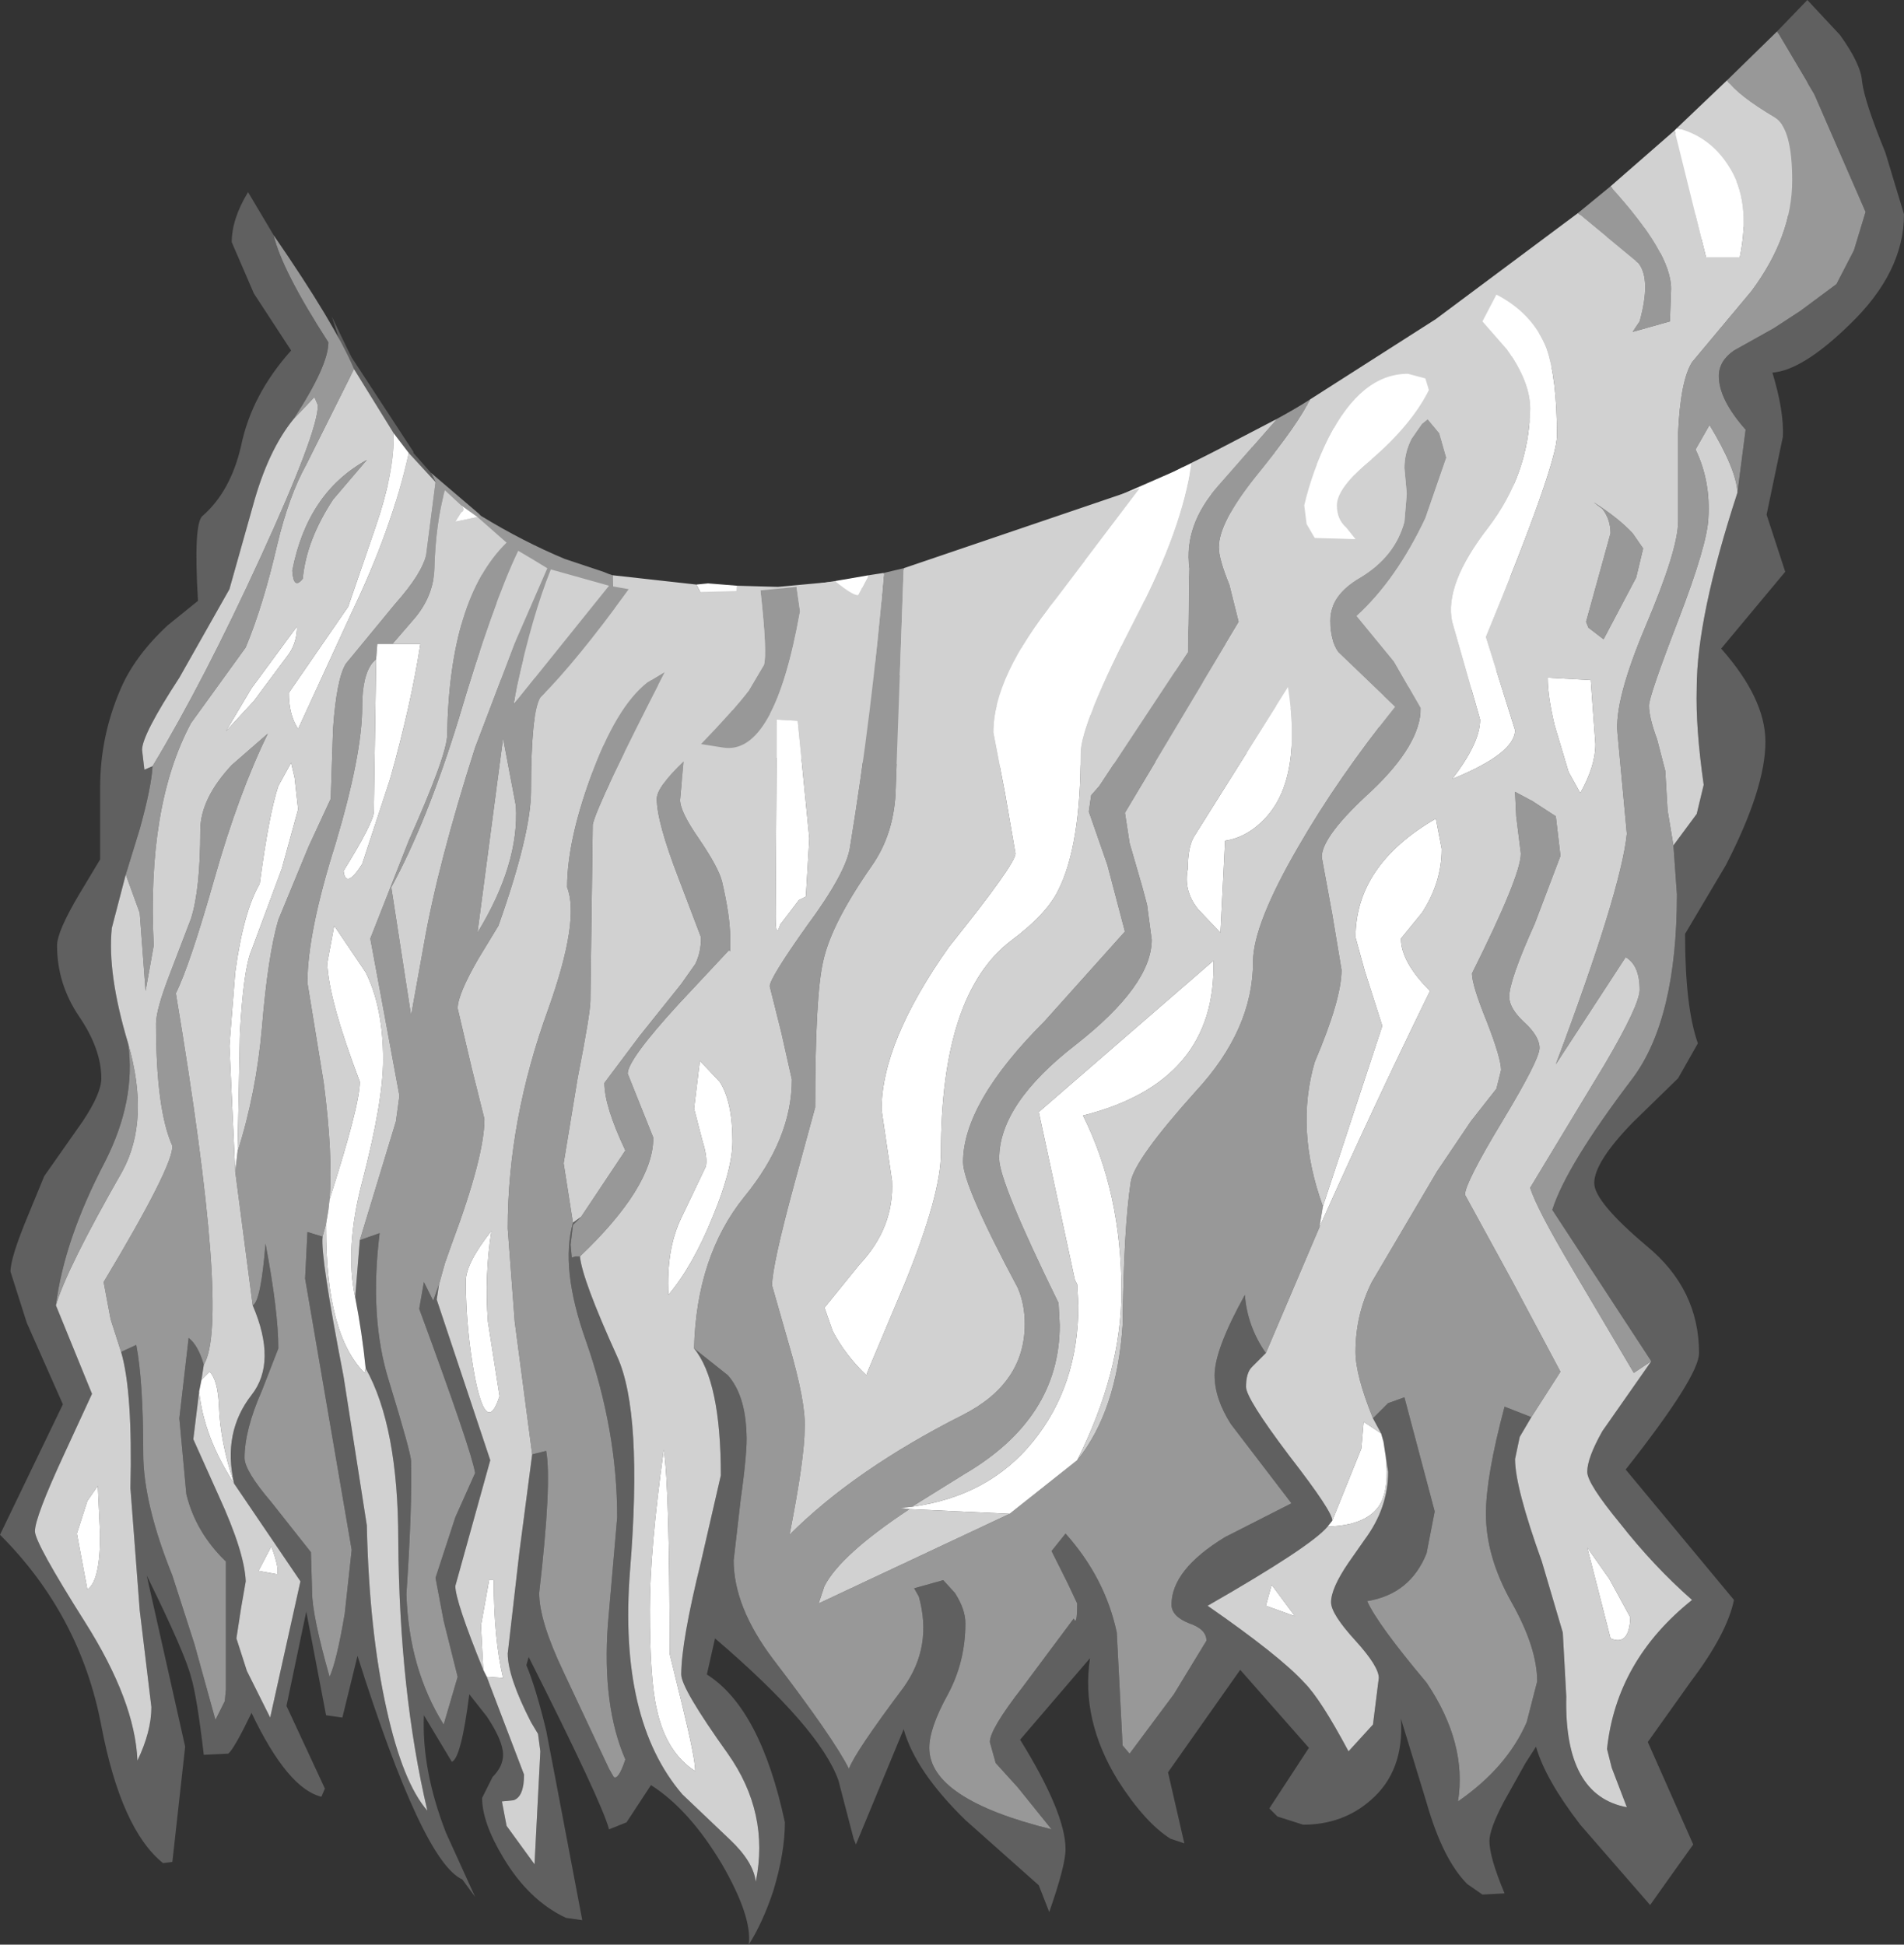 <?xml version="1.0" encoding="UTF-8" standalone="no"?>
<svg xmlns:ffdec="https://www.free-decompiler.com/flash" xmlns:xlink="http://www.w3.org/1999/xlink" ffdec:objectType="shape" height="83.5px" width="81.75px" xmlns="http://www.w3.org/2000/svg">
  <rect width="100%" height="100%" fill="#333333" stroke="none"/>
  <g transform="matrix(1.0, 0.0, 0.0, 1.0, 46.3, 4.5)">
    <path d="M-16.4 20.6 L-15.9 20.55 -14.65 20.65 -14.7 23.25 -14.7 23.9 -16.4 20.6 M-9.75 20.4 L-9.0 20.25 -8.1 20.1 -8.0 21.5 -8.15 21.65 -9.75 20.4 M-1.8 18.2 L-0.25 17.55 0.9 17.15 4.1 15.75 4.4 15.6 4.5 15.55 9.25 20.15 12.6 22.9 7.2 23.4 Q5.85 23.4 0.3 19.65 L-1.8 18.2 M6.65 14.5 L7.3 14.2 9.6 12.9 9.75 12.85 13.85 16.25 Q13.1 16.25 8.7 15.05 L6.65 14.5 M15.05 9.55 L15.2 9.45 15.65 9.15 15.9 9.25 16.0 9.35 15.05 9.55" fill="#ffffff" fill-rule="evenodd" stroke="none"/>
    <path d="M-20.0 20.2 L-16.4 20.6 -14.7 23.9 -14.7 23.25 -14.65 20.65 -12.9 20.7 -10.2 20.45 -9.75 20.4 -8.15 21.65 -8.0 21.5 -8.1 20.1 -6.6 19.75 -5.05 19.3 -4.5 19.15 -1.8 18.2 0.3 19.65 Q5.85 23.4 7.2 23.4 L12.6 22.9 9.25 20.15 4.5 15.55 6.65 14.5 8.7 15.05 Q13.1 16.25 13.85 16.25 L9.75 12.85 12.4 11.3 12.6 11.2 13.95 10.3 14.8 9.75 15.05 9.55 16.0 9.35 15.9 9.25 15.65 9.15 19.2 6.5 19.85 6.0 21.65 4.65 22.45 4.0 23.4 3.2 25.2 1.65 26.7 0.25 27.5 -0.5 28.35 -1.3 30.25 0.85 Q28.5 3.5 26.5 4.75 L22.85 5.65 Q19.85 6.3 18.75 7.55 19.55 8.2 21.0 8.75 L15.5 13.55 16.35 15.0 Q17.15 16.4 17.15 17.0 L16.3 18.05 13.65 20.15 15.6 23.25 Q15.6 24.65 13.1 25.4 L9.55 25.95 Q7.75 25.95 3.8 24.15 0.3 22.6 -3.5 20.35 -4.25 20.5 -4.3 21.35 L-2.65 23.15 -0.1 25.35 1.15 26.25 Q-4.1 26.0 -6.5 25.1 -8.85 23.85 -11.35 23.1 -12.25 23.2 -12.3 24.15 -12.1 25.0 -11.1 25.9 L-10.25 26.5 -15.95 25.9 Q-20.0 24.85 -20.0 20.35 L-20.0 20.2" fill="#d1d1d1" fill-rule="evenodd" stroke="none"/>
    <path d="M28.35 -1.3 L29.75 -2.75 30.35 -3.4 30.8 -3.9 31.95 2.8 31.0 4.6 29.95 4.85 Q22.65 6.9 21.75 7.75 L20.3 11.35 Q18.8 14.55 18.65 16.75 L18.45 23.35 Q18.35 24.0 17.55 24.65 15.25 26.45 9.45 27.5 0.7 29.0 -13.5 28.0 L-17.0 28.05 Q-19.95 28.15 -21.4 26.9 -22.85 25.6 -23.95 23.6 L-25.25 20.85 -27.8 15.8 -25.75 17.55 -25.65 17.65 Q-23.85 18.75 -22.05 19.5 L-20.4 20.05 -20.15 20.15 -20.0 20.2 -20.0 20.35 Q-20.0 24.85 -15.95 25.9 L-10.25 26.5 -11.1 25.9 Q-12.1 25.0 -12.3 24.15 -12.25 23.2 -11.35 23.1 -8.85 23.85 -6.5 25.1 -4.1 26.0 1.15 26.25 L-0.1 25.35 -2.65 23.15 -4.3 21.35 Q-4.25 20.5 -3.5 20.35 0.3 22.6 3.8 24.15 7.75 25.95 9.55 25.95 L13.1 25.4 Q15.6 24.65 15.6 23.25 L13.65 20.15 16.3 18.05 17.15 17.0 Q17.15 16.4 16.35 15.0 L15.5 13.55 21.0 8.75 Q19.55 8.2 18.75 7.55 19.85 6.3 22.85 5.65 L26.5 4.75 Q28.5 3.5 30.25 0.85 L28.35 -1.3" fill="#989898" fill-rule="evenodd" stroke="none"/>
    <path d="M-13.5 28.0 L-13.0 28.5 -13.75 29.15 -20.25 29.15 Q-26.5 24.5 -30.2 14.9 L-32.05 9.1 -31.4 10.45 -31.2 10.85 -28.55 14.9 -28.55 14.95 -27.8 15.8 -25.25 20.85 -23.95 23.6 Q-22.85 25.6 -21.4 26.9 -19.95 28.15 -17.0 28.05 L-13.5 28.0" fill="#606060" fill-rule="evenodd" stroke="none"/>
    <path d="M24.6 53.95 L20.35 47.45 Q20.95 45.55 23.8 41.8 25.7 39.25 25.7 33.9 L25.55 31.8 26.55 30.45 26.85 29.2 Q26.5 26.75 26.55 25.05 26.55 22.0 28.3 16.65 L28.65 13.95 Q27.5 12.65 27.5 11.65 27.5 11.0 28.15 10.55 28.6 10.3 29.85 9.6 L31.0 8.85 32.55 7.7 33.3 6.25 33.8 4.6 31.6 -0.45 30.0 -3.15 31.3 -4.5 32.7 -3.0 Q33.6 -1.75 33.65 -1.0 33.75 -0.15 34.65 2.05 L35.45 4.7 Q35.45 7.2 33.1 9.45 31.1 11.4 29.8 11.5 30.3 13.15 30.25 14.25 L29.55 17.6 30.35 20.05 27.6 23.35 Q29.5 25.5 29.5 27.35 29.5 29.35 27.8 32.65 L26.05 35.6 Q26.05 38.75 26.6 40.3 L25.75 41.8 23.8 43.7 Q22.15 45.4 22.15 46.3 22.15 47.1 24.4 49.0 26.65 50.85 26.65 53.6 26.65 54.6 23.5 58.6 L28.15 64.2 Q27.85 65.65 26.3 67.7 L24.45 70.3 26.4 74.7 25.4 76.1 24.55 77.3 21.55 73.85 Q20.05 71.9 19.65 70.5 L19.2 71.2 18.25 72.9 Q17.65 74.05 17.65 74.55 17.65 75.25 18.3 76.8 L17.35 76.85 16.7 76.4 Q15.65 75.35 14.95 72.9 L13.85 69.3 Q14.0 71.55 12.55 72.8 11.35 73.85 9.65 73.85 L8.55 73.5 8.2 73.15 9.9 70.55 6.95 67.2 3.85 71.6 4.55 74.65 3.95 74.45 Q2.85 73.75 1.7 71.95 0.1 69.35 0.5 66.7 L-2.5 70.2 Q-0.55 73.35 -0.55 74.9 -0.55 75.6 -1.25 77.6 L-1.7 76.45 -4.85 73.65 Q-7.0 71.55 -7.5 69.75 L-9.55 74.7 -9.65 74.45 -10.3 71.95 Q-11.1 69.7 -15.6 65.85 L-15.95 67.4 Q-13.65 68.85 -12.6 73.75 -12.6 75.05 -13.1 76.7 -13.55 78.05 -14.15 79.0 -14.0 77.8 -15.3 75.55 -16.7 73.2 -18.35 72.15 L-19.4 73.75 -20.15 74.05 Q-20.45 72.9 -23.6 66.65 L-23.7 67.0 Q-23.3 67.95 -22.85 69.8 L-22.4 72.15 -21.3 77.95 -22.0 77.85 Q-23.6 77.1 -24.7 75.25 -25.6 73.75 -25.6 72.7 L-25.15 71.8 Q-24.7 71.35 -24.7 70.85 -24.7 70.25 -25.4 69.2 L-26.15 68.25 Q-26.5 71.0 -26.9 71.15 L-28.1 69.15 Q-28.2 71.5 -27.15 74.2 L-25.9 76.95 -26.45 76.2 Q-28.15 75.45 -30.95 66.6 L-31.6 69.25 -32.3 69.15 -33.15 64.7 -34.0 68.75 -32.35 72.3 -32.5 72.65 Q-33.95 72.3 -35.5 69.05 -36.25 70.6 -36.5 70.8 L-37.55 70.85 Q-37.85 68.3 -38.1 67.5 -38.35 66.5 -40.0 63.15 L-38.35 70.5 -38.9 75.45 -39.3 75.5 Q-41.1 74.05 -41.95 69.6 -42.85 64.85 -46.3 61.4 L-43.6 55.8 -45.15 52.3 -45.85 50.1 Q-45.85 49.5 -45.1 47.7 L-44.4 46.0 -42.75 43.65 Q-41.95 42.45 -41.95 41.8 -41.95 40.55 -42.9 39.15 -43.85 37.75 -43.85 36.1 -43.85 35.5 -42.9 33.9 L-42.0 32.4 -42.0 29.3 Q-42.0 27.15 -41.15 25.15 -40.55 23.7 -39.1 22.35 L-37.8 21.3 Q-38.0 17.95 -37.6 17.65 -36.4 16.6 -35.95 14.65 -35.5 12.45 -33.8 10.55 L-35.4 8.1 -36.35 5.9 Q-36.35 4.9 -35.65 3.75 L-34.55 5.6 Q-34.2 7.1 -32.2 10.2 -32.2 11.2 -33.7 13.5 -34.8 14.85 -35.45 17.25 L-36.45 20.8 -38.6 24.6 Q-40.2 27.05 -40.2 27.7 L-40.1 28.55 -39.75 28.4 Q-39.8 29.3 -40.3 31.1 L-40.9 33.05 -41.5 35.35 Q-41.7 37.3 -40.8 40.3 -40.45 42.75 -41.8 45.4 -43.55 48.75 -43.9 51.55 L-42.35 55.35 -43.55 57.95 Q-44.8 60.65 -44.8 61.25 -44.8 61.75 -42.65 65.15 -40.5 68.55 -40.4 71.1 -39.8 69.85 -39.8 68.8 L-40.3 64.65 -40.7 59.4 Q-40.6 55.25 -41.1 53.55 L-40.45 53.25 Q-40.15 54.8 -40.15 57.9 -40.15 60.05 -38.9 63.15 L-37.95 66.1 -37.05 69.35 -36.65 68.55 -36.6 68.05 -36.6 62.55 Q-37.9 61.3 -38.3 59.65 L-38.6 56.4 -38.2 52.95 Q-37.8 53.25 -37.55 54.1 L-37.65 54.75 -37.75 55.25 -38.0 57.3 -36.9 59.75 Q-35.8 62.15 -35.75 63.4 L-35.95 64.55 -36.15 65.85 -35.7 67.25 -34.7 69.25 -33.4 63.4 -36.25 59.2 Q-36.75 57.0 -35.5 55.4 -34.4 54.0 -35.45 51.55 -35.1 51.4 -34.9 48.9 -34.35 51.8 -34.35 53.4 L-35.05 55.2 Q-35.8 56.9 -35.8 58.1 -35.8 58.65 -34.65 60.0 L-32.95 62.15 -32.9 63.85 Q-32.9 64.85 -32.15 67.5 -31.85 66.85 -31.5 64.8 L-31.2 62.05 -33.2 50.4 -33.1 48.4 -32.45 48.6 Q-32.55 49.45 -31.55 54.6 L-30.55 61.0 Q-30.45 65.55 -29.7 68.9 -29.0 72.05 -27.95 73.25 -29.15 68.15 -29.2 61.65 -29.2 56.75 -30.6 54.25 -30.75 52.75 -31.05 51.2 L-30.85 48.75 -30.0 48.45 Q-30.45 52.1 -29.6 54.8 -28.65 57.9 -28.65 58.25 -28.6 60.2 -28.85 63.95 -28.75 67.15 -27.25 69.55 L-26.65 67.5 -27.25 65.1 -27.6 63.25 -26.75 60.65 -25.9 58.75 Q-26.05 57.8 -28.3 51.7 L-28.1 50.55 -27.7 51.35 -27.45 50.65 -27.55 51.3 -25.25 58.2 -26.75 63.6 Q-26.75 64.25 -25.55 67.2 L-25.4 67.5 -25.25 67.9 -23.8 71.7 Q-23.8 72.65 -24.25 72.8 L-24.75 72.85 -24.55 73.9 -23.35 75.55 -23.1 70.7 -23.2 69.95 -23.5 69.45 Q-24.5 67.5 -24.5 66.5 L-24.0 62.15 -23.45 57.95 -22.85 57.8 Q-22.6 59.15 -23.15 63.9 -23.15 65.1 -22.1 67.3 L-20.15 71.45 -19.95 71.8 Q-19.75 71.95 -19.45 71.05 -20.45 68.75 -20.2 65.25 L-19.8 60.65 Q-19.8 56.9 -21.15 53.05 -22.25 49.95 -21.7 48.0 L-21.35 47.75 -21.7 48.1 -21.8 48.95 -21.75 49.5 -21.6 49.45 -21.4 49.45 Q-21.3 50.45 -19.8 53.75 -18.7 56.15 -19.25 62.95 -19.75 69.35 -17.0 72.55 L-14.95 74.5 Q-13.95 75.45 -13.85 76.3 -13.25 73.35 -15.05 70.8 -17.05 68.0 -17.05 67.4 -17.05 66.0 -16.2 62.55 L-15.35 58.85 Q-15.35 54.8 -16.5 53.4 L-15.05 54.55 Q-14.3 55.4 -14.25 57.05 -14.2 57.75 -14.5 59.9 L-14.8 62.5 Q-14.8 64.5 -13.1 66.75 -10.5 70.15 -9.85 71.45 -9.6 70.75 -7.5 67.95 -6.25 66.2 -6.85 64.05 L-7.05 63.7 -5.8 63.35 -5.3 63.9 Q-4.85 64.6 -4.85 65.2 -4.85 66.85 -5.6 68.25 -6.4 69.7 -6.4 70.55 -6.4 72.75 -1.15 74.05 L-2.6 72.25 -3.55 71.2 -3.8 70.3 Q-3.8 69.75 -2.4 67.95 L-0.2 65.0 Q-0.05 65.35 -0.05 64.35 L-0.45 63.5 -1.15 62.1 -0.55 61.35 Q1.15 63.25 1.65 65.6 L1.9 70.45 2.2 70.8 4.1 68.25 5.5 65.95 Q5.5 65.45 4.75 65.2 4.0 64.9 4.0 64.4 4.0 62.9 6.3 61.5 L9.15 60.05 6.55 56.65 Q5.85 55.55 5.85 54.55 5.85 53.45 7.15 51.1 7.25 52.45 8.05 53.6 L7.45 54.2 Q7.2 54.45 7.2 55.05 7.2 55.55 9.05 58.0 10.95 60.45 10.9 60.8 L10.7 61.05 Q10.0 61.9 5.55 64.45 8.65 66.6 9.7 67.75 10.4 68.45 11.6 70.7 L12.65 69.55 12.9 67.55 Q12.9 67.05 11.9 65.95 10.85 64.8 10.85 64.3 10.85 63.7 11.6 62.6 L12.3 61.6 Q13.3 60.25 13.3 58.7 L13.2 58.05 13.1 57.4 13.0 57.05 12.65 56.4 13.3 55.75 14.0 55.5 15.3 60.4 14.95 62.2 Q14.25 63.95 12.4 64.25 12.85 65.25 14.95 67.75 16.7 70.35 16.3 72.85 18.4 71.4 19.25 69.45 L19.7 67.7 Q19.7 66.25 18.6 64.3 17.5 62.35 17.5 60.5 17.5 58.9 18.3 55.9 L19.45 56.35 18.95 57.2 18.75 58.15 Q18.75 59.35 19.9 62.55 L20.8 65.6 20.95 68.35 Q20.85 72.6 23.55 73.1 L22.9 71.4 22.7 70.6 Q23.1 66.8 26.35 64.2 24.7 62.75 23.25 60.9 21.85 59.2 21.85 58.7 21.85 58.1 22.5 56.95 L24.6 53.95" fill="#606060" fill-rule="evenodd" stroke="none"/>
    <path d="M27.85 -1.05 L30.0 -3.15 31.6 -0.45 33.8 4.6 33.3 6.25 32.55 7.7 31.0 8.85 29.85 9.6 Q28.6 10.3 28.15 10.55 27.5 11.0 27.5 11.65 27.5 12.65 28.65 13.95 L28.3 16.65 Q28.25 15.65 27.1 13.75 L26.5 14.8 Q27.15 16.15 27.05 17.75 27.0 18.9 25.75 22.15 24.5 25.4 24.5 25.8 24.5 26.3 24.85 27.25 L25.2 28.6 25.3 30.3 25.55 31.8 25.7 33.9 Q25.7 39.25 23.8 41.8 20.95 45.55 20.35 47.45 L24.6 53.95 23.85 54.45 21.25 50.05 Q19.65 47.35 19.4 46.5 L22.6 41.2 Q24.1 38.65 24.1 38.0 24.1 36.95 23.5 36.6 L20.5 41.2 Q23.3 33.75 23.55 31.3 L23.15 27.0 Q23.0 25.6 24.35 22.4 25.75 19.1 25.75 17.9 L25.75 14.1 Q25.85 11.85 26.35 11.05 L28.9 8.0 Q30.65 5.65 30.65 3.25 30.65 1.0 29.9 0.55 28.3 -0.4 27.85 -1.05 M-34.55 5.6 Q-31.9 9.45 -31.1 11.35 L-33.15 15.45 Q-33.9 16.8 -34.4 18.9 -35.0 21.5 -35.75 23.3 L-38.1 26.55 Q-40.0 30.1 -39.7 36.1 L-40.05 38.05 -40.3 34.7 -40.9 33.05 -40.3 31.1 Q-39.8 29.3 -39.75 28.4 -37.55 24.75 -35.1 19.4 -32.65 14.05 -32.65 12.9 L-32.8 12.55 -33.7 13.5 Q-32.2 11.2 -32.2 10.2 -34.2 7.1 -34.55 5.6 M-27.6 16.2 L-27.2 16.55 Q-27.6 18.0 -27.65 19.95 -27.7 21.1 -28.5 22.05 L-29.45 23.15 -30.1 23.15 -30.15 23.8 -30.3 23.95 Q-30.75 24.5 -30.75 25.85 -30.75 27.9 -31.9 31.75 -33.1 35.55 -33.1 37.7 L-32.4 42.0 Q-32.0 45.1 -32.15 47.0 L-32.2 47.45 -32.3 48.05 -32.45 48.6 -33.1 48.4 -33.2 50.4 -31.2 62.05 -31.5 64.8 Q-31.85 66.85 -32.15 67.5 -32.9 64.85 -32.9 63.85 L-32.95 62.15 -34.65 60.0 Q-35.8 58.65 -35.8 58.1 -35.8 56.9 -35.05 55.2 L-34.35 53.4 Q-34.35 51.8 -34.9 48.9 -35.1 51.4 -35.45 51.55 L-36.2 45.8 -36.1 44.95 Q-35.3 42.45 -35.05 39.6 -34.8 36.55 -34.35 35.0 L-33.05 31.85 -32.1 29.8 -32.0 26.8 Q-31.85 24.65 -31.45 24.0 L-29.35 21.45 Q-28.15 20.1 -28.0 19.3 L-27.6 16.2 M-24.55 18.8 L-24.05 19.15 Q-25.15 21.45 -26.6 26.35 -27.95 30.75 -29.5 33.6 L-28.65 39.1 -28.1 36.05 Q-27.5 32.6 -25.9 27.6 L-24.15 23.0 -22.8 19.9 -22.65 19.95 Q-23.45 21.95 -24.1 24.95 L-24.25 25.75 -20.15 20.65 -19.3 20.8 Q-21.55 23.9 -23.1 25.45 -23.5 26.1 -23.5 29.45 -23.5 31.3 -24.9 35.25 L-25.75 36.65 Q-26.65 38.2 -26.65 38.8 L-26.05 41.35 -25.5 43.55 Q-25.5 45.15 -26.9 48.9 L-27.2 49.75 -27.45 50.65 -27.7 51.35 -28.1 50.55 -28.3 51.7 Q-26.05 57.8 -25.9 58.75 L-26.75 60.65 -27.6 63.25 -27.25 65.1 -26.65 67.5 -27.25 69.55 Q-28.75 67.15 -28.85 63.95 -28.6 60.2 -28.65 58.25 -28.65 57.9 -29.6 54.8 -30.45 52.1 -30.0 48.45 L-30.85 48.75 -29.3 43.65 -29.15 42.55 -30.4 35.8 -28.75 31.6 Q-27.1 27.9 -27.1 27.05 -27.0 21.2 -24.55 18.8 M-13.65 20.85 L-12.1 20.7 -11.95 21.75 Q-13.05 27.95 -15.25 27.6 L-16.2 27.45 Q-14.8 26.0 -14.15 25.15 L-13.5 24.05 Q-13.35 23.55 -13.65 20.85 M-8.35 20.1 L-7.5 19.9 -7.85 29.6 Q-7.95 31.35 -8.85 32.65 -10.6 35.15 -10.95 36.75 -11.3 38.2 -11.3 43.05 L-12.2 46.35 Q-13.15 49.85 -13.15 50.7 L-12.45 53.15 Q-11.7 55.7 -11.75 56.8 -11.75 58.1 -12.4 61.4 -9.6 58.6 -4.95 56.25 -2.3 54.9 -2.3 52.35 -2.3 51.5 -2.6 50.8 -4.95 46.4 -4.95 45.4 -4.95 42.85 -1.45 39.35 L2.0 35.5 1.25 32.65 0.45 30.35 0.55 29.65 0.9 29.25 4.7 23.5 4.75 19.9 Q4.5 18.05 6.0 16.35 L8.5 13.5 Q9.25 13.1 9.95 12.65 9.55 13.6 7.6 16.0 6.05 17.95 6.05 19.0 6.05 19.5 6.5 20.6 L6.9 22.2 2.0 30.4 2.2 31.7 2.75 33.6 2.95 34.35 3.15 35.85 Q3.15 37.8 -0.1 40.35 -3.4 42.9 -3.4 45.25 -3.4 46.25 -0.85 51.45 L-0.8 52.4 Q-0.8 56.4 -4.9 58.8 L-7.15 60.2 -7.65 60.25 -7.25 60.3 Q-10.2 62.25 -10.9 63.6 L-11.15 64.35 -2.95 60.5 -0.05 58.2 Q1.65 56.1 1.9 52.4 1.95 48.2 2.25 46.25 2.4 45.3 5.05 42.35 7.5 39.7 7.5 36.8 7.5 35.2 9.45 31.85 11.15 28.9 13.6 25.85 L11.15 23.5 Q10.8 23.0 10.8 22.15 10.8 21.05 12.1 20.3 13.6 19.4 14.0 17.9 L14.1 16.7 14.0 15.6 Q14.0 14.95 14.3 14.35 L14.75 13.7 15.0 13.5 15.5 14.1 15.8 15.15 14.9 17.75 Q13.65 20.4 11.95 21.95 L13.55 23.9 14.7 25.9 Q14.7 27.45 12.6 29.45 10.45 31.4 10.45 32.3 L10.9 34.75 11.3 37.15 Q11.3 38.4 10.15 41.1 9.3 44.0 10.5 47.3 L10.35 48.2 8.05 53.6 Q7.25 52.45 7.15 51.1 5.85 53.45 5.85 54.55 5.85 55.55 6.55 56.65 L9.15 60.05 6.3 61.5 Q4.0 62.9 4.0 64.4 4.0 64.9 4.75 65.2 5.5 65.45 5.5 65.95 L4.1 68.25 2.2 70.8 1.9 70.45 1.65 65.6 Q1.15 63.25 -0.55 61.35 L-1.15 62.1 -0.45 63.5 -0.05 64.35 Q-0.05 65.35 -0.2 65.0 L-2.4 67.95 Q-3.8 69.75 -3.8 70.3 L-3.55 71.2 -2.6 72.25 -1.15 74.05 Q-6.4 72.75 -6.4 70.55 -6.4 69.7 -5.6 68.25 -4.85 66.85 -4.85 65.2 -4.85 64.6 -5.3 63.9 L-5.8 63.35 -7.05 63.7 -6.85 64.05 Q-6.25 66.2 -7.5 67.95 -9.6 70.75 -9.85 71.45 -10.5 70.15 -13.1 66.75 -14.8 64.5 -14.8 62.5 L-14.5 59.9 Q-14.2 57.75 -14.25 57.05 -14.3 55.4 -15.05 54.55 L-16.5 53.4 Q-16.4 49.45 -14.35 46.9 -12.3 44.4 -12.3 41.85 L-12.75 39.85 -13.25 37.85 Q-13.25 37.5 -11.65 35.25 -9.95 32.95 -9.8 31.85 -8.85 26.05 -8.35 20.1 M21.45 4.65 L22.85 3.5 Q25.45 6.35 25.45 7.9 L25.4 9.3 23.8 9.75 24.1 9.3 Q24.6 7.5 24.05 6.8 L21.45 4.65 M22.1 17.05 Q23.2 17.75 23.8 18.4 L24.25 19.05 23.95 20.3 22.55 22.95 21.9 22.45 21.8 22.2 22.85 18.4 Q22.85 17.8 22.5 17.35 L22.1 17.05 M12.65 56.4 Q11.9 54.55 11.9 53.55 11.9 51.95 12.6 50.55 L15.4 45.8 16.85 43.65 17.95 42.25 18.15 41.45 Q18.15 40.95 17.55 39.4 16.9 37.8 16.9 37.3 19.0 33.1 19.0 32.15 L18.8 30.55 18.75 29.5 19.5 29.9 20.5 30.55 20.7 32.25 19.6 35.15 Q18.5 37.6 18.5 38.3 18.5 38.8 19.15 39.4 19.8 40.0 19.8 40.5 19.8 41.0 18.2 43.65 16.6 46.3 16.6 46.8 L18.65 50.55 20.7 54.4 19.45 56.35 18.3 55.9 Q17.5 58.9 17.5 60.5 17.5 62.35 18.6 64.3 19.7 66.25 19.7 67.7 L19.25 69.45 Q18.4 71.4 16.3 72.85 16.7 70.35 14.95 67.75 12.85 65.25 12.4 64.25 14.25 63.95 14.95 62.2 L15.3 60.4 14.0 55.5 13.3 55.75 12.65 56.4 M-33.3 20.35 Q-33.7 20.85 -33.75 20.0 -33.1 16.65 -30.55 15.25 L-32.0 16.95 Q-33.15 18.7 -33.3 20.35 M-23.45 57.95 L-24.2 52.25 -24.5 48.25 Q-24.5 43.6 -22.75 38.8 -21.4 35.0 -21.95 33.6 -21.95 31.65 -20.95 28.9 -19.85 25.85 -18.5 24.8 L-17.75 24.35 Q-20.65 30.0 -20.85 30.9 L-20.95 38.45 Q-20.95 39.0 -21.5 41.8 L-22.1 45.45 -21.7 48.0 Q-22.25 49.95 -21.15 53.05 -19.8 56.9 -19.8 60.65 L-20.2 65.25 Q-20.45 68.75 -19.45 71.05 -19.75 71.95 -19.95 71.8 L-20.15 71.45 -22.1 67.3 Q-23.15 65.1 -23.15 63.9 -22.6 59.15 -22.85 57.8 L-23.45 57.95 M-21.35 47.75 L-19.45 44.9 Q-20.35 43.0 -20.35 42.0 L-18.85 40.0 -17.05 37.75 -16.45 36.9 Q-16.2 36.4 -16.2 35.75 L-17.15 33.25 Q-18.1 30.8 -18.1 29.8 -18.1 29.3 -16.95 28.2 L-17.1 29.85 Q-17.1 30.35 -16.3 31.5 -15.45 32.75 -15.3 33.35 -14.95 34.85 -14.95 35.75 L-14.95 36.35 -15.0 36.3 -17.15 38.6 Q-19.35 41.0 -19.35 41.6 L-18.25 44.35 Q-18.25 46.45 -21.4 49.45 L-21.6 49.45 -21.75 49.5 -21.8 48.95 -21.7 48.1 -21.35 47.75 M-24.7 27.2 L-25.8 35.55 Q-24.0 32.6 -24.15 30.1 L-24.7 27.2 M-41.1 53.55 L-41.55 52.15 -41.85 50.55 Q-38.85 45.55 -38.9 44.7 -39.6 43.15 -39.6 39.45 -39.6 38.85 -39.0 37.3 L-38.1 34.95 Q-37.7 33.7 -37.7 31.15 -37.7 29.8 -36.35 28.35 L-34.8 27.0 Q-36.05 29.55 -37.1 33.25 -38.15 36.95 -38.75 38.15 -36.4 52.2 -37.55 54.1 -37.8 53.25 -38.2 52.95 L-38.6 56.4 -38.3 59.65 Q-37.9 61.3 -36.6 62.55 L-36.6 68.05 -36.65 68.55 -37.05 69.35 -37.95 66.1 -38.9 63.15 Q-40.15 60.05 -40.15 57.9 -40.15 54.8 -40.45 53.25 L-41.1 53.55 M-40.8 40.3 Q-39.85 43.6 -41.05 45.8 -43.45 50.0 -43.9 51.55 -43.55 48.75 -41.8 45.4 -40.45 42.75 -40.8 40.3" fill="#989898" fill-rule="evenodd" stroke="none"/>
    <path d="M27.85 -1.05 Q28.3 -0.4 29.9 0.55 30.65 1.0 30.65 3.25 30.65 5.65 28.9 8.0 L26.35 11.05 Q25.85 11.85 25.75 14.1 L25.75 17.9 Q25.75 19.1 24.35 22.4 23.0 25.6 23.15 27.0 L23.55 31.3 Q23.3 33.75 20.5 41.2 L23.5 36.6 Q24.1 36.95 24.1 38.0 24.1 38.65 22.6 41.2 L19.4 46.5 Q19.65 47.35 21.25 50.05 L23.85 54.45 24.6 53.95 22.5 56.95 Q21.85 58.1 21.85 58.7 21.85 59.2 23.25 60.9 24.7 62.75 26.35 64.2 23.1 66.8 22.7 70.6 L22.9 71.4 23.55 73.1 Q20.85 72.6 20.95 68.35 L20.8 65.6 19.9 62.55 Q18.75 59.35 18.75 58.15 L18.95 57.2 19.45 56.35 20.7 54.4 18.65 50.55 16.6 46.8 Q16.6 46.3 18.2 43.65 19.8 41.0 19.8 40.5 19.8 40.0 19.15 39.4 18.5 38.8 18.5 38.3 18.5 37.6 19.6 35.15 L20.7 32.25 20.5 30.55 19.5 29.9 18.75 29.5 18.8 30.55 19.0 32.15 Q19.0 33.1 16.9 37.3 16.9 37.8 17.55 39.4 18.15 40.95 18.15 41.45 L17.95 42.25 16.85 43.65 15.4 45.8 12.6 50.55 Q11.9 51.95 11.9 53.55 11.9 54.55 12.65 56.4 L13.0 57.05 12.25 56.55 12.15 57.7 10.9 60.8 Q10.95 60.45 9.05 58.0 7.2 55.55 7.2 55.05 7.2 54.45 7.45 54.2 L8.05 53.6 10.35 48.2 Q12.65 43.05 15.1 38.05 13.85 36.8 13.85 35.8 L14.75 34.7 Q15.6 33.4 15.6 31.95 L15.35 30.65 Q11.9 32.65 11.9 35.75 L12.3 37.2 13.05 39.55 10.5 47.3 Q9.3 44.0 10.15 41.1 11.3 38.4 11.3 37.15 L10.9 34.75 10.45 32.3 Q10.45 31.4 12.6 29.45 14.7 27.45 14.7 25.9 L13.55 23.9 11.95 21.95 Q13.65 20.4 14.9 17.75 L15.8 15.15 15.5 14.1 15.0 13.5 14.75 13.7 14.3 14.35 Q14.0 14.95 14.0 15.6 L14.1 16.7 14.0 17.9 Q13.6 19.4 12.1 20.3 10.8 21.05 10.8 22.15 10.8 23.0 11.15 23.5 L13.6 25.85 Q11.15 28.9 9.45 31.85 7.5 35.2 7.5 36.8 7.5 39.7 5.05 42.35 2.4 45.3 2.25 46.25 1.95 48.2 1.9 52.4 1.65 56.1 -0.05 58.2 1.85 54.4 1.85 50.95 1.85 46.7 0.2 43.4 5.95 41.95 5.8 36.75 L-1.7 43.25 -0.15 50.45 -0.05 50.65 0.0 51.55 Q0.0 55.0 -1.95 57.4 -3.85 59.75 -7.15 60.2 L-4.9 58.8 Q-0.8 56.4 -0.8 52.4 L-0.85 51.45 Q-3.4 46.25 -3.4 45.25 -3.4 42.9 -0.1 40.35 3.15 37.8 3.15 35.85 L2.95 34.35 2.75 33.6 2.2 31.7 2.0 30.4 6.9 22.2 6.5 20.6 Q6.05 19.5 6.05 19.0 6.05 17.95 7.6 16.0 9.55 13.6 9.95 12.65 L15.35 9.2 21.45 4.65 24.05 6.8 Q24.6 7.5 24.1 9.3 L23.8 9.75 25.4 9.3 25.45 7.9 Q25.45 6.35 22.85 3.5 L25.6 1.1 26.95 6.55 28.4 6.55 Q28.9 4.1 27.9 2.6 27.1 1.35 25.7 1.0 L27.85 -1.05 M25.55 31.8 L25.3 30.3 25.2 28.6 24.85 27.25 Q24.5 26.3 24.5 25.8 24.5 25.4 25.75 22.15 27.0 18.9 27.05 17.75 27.15 16.15 26.5 14.8 L27.1 13.75 Q28.25 15.65 28.3 16.65 26.55 22.0 26.55 25.05 26.5 26.75 26.85 29.2 L26.55 30.45 25.55 31.8 M-31.1 11.35 L-29.4 14.1 Q-29.35 15.75 -30.2 18.2 L-31.35 21.55 -33.9 25.25 Q-33.9 26.2 -33.5 26.8 L-31.2 21.8 Q-29.45 18.15 -28.75 14.95 L-27.6 16.2 -28.0 19.3 Q-28.15 20.1 -29.35 21.45 L-31.45 24.0 Q-31.85 24.65 -32.0 26.8 L-32.1 29.8 -33.05 31.85 -34.35 35.0 Q-34.8 36.55 -35.05 39.6 -35.3 42.45 -36.1 44.95 L-36.0 39.9 Q-35.85 37.1 -35.5 36.3 L-34.2 32.8 -33.5 30.25 -33.65 28.9 -33.8 28.25 -34.35 29.25 Q-34.75 30.45 -35.15 33.45 -35.85 34.65 -36.2 37.25 L-36.45 40.4 -36.2 45.8 -35.45 51.55 Q-34.4 54.0 -35.5 55.4 -36.75 57.0 -36.25 59.2 -36.85 57.4 -36.9 55.85 -36.95 54.75 -37.3 54.4 L-37.65 54.75 -37.55 54.1 Q-36.4 52.2 -38.75 38.15 -38.15 36.95 -37.1 33.25 -36.05 29.55 -34.8 27.0 L-36.35 28.35 Q-37.7 29.8 -37.7 31.15 -37.7 33.7 -38.1 34.95 L-39.0 37.3 Q-39.6 38.85 -39.6 39.45 -39.6 43.15 -38.9 44.7 -38.85 45.55 -41.85 50.55 L-41.55 52.15 -41.1 53.55 Q-40.6 55.25 -40.7 59.4 L-40.3 64.65 -39.8 68.8 Q-39.8 69.85 -40.4 71.1 -40.5 68.55 -42.65 65.15 -44.8 61.75 -44.8 61.25 -44.8 60.65 -43.55 57.95 L-42.35 55.35 -43.9 51.55 Q-43.45 50.0 -41.05 45.8 -39.85 43.6 -40.8 40.3 -41.7 37.3 -41.5 35.35 L-40.9 33.05 -40.3 34.7 -40.05 38.05 -39.7 36.1 Q-40.0 30.1 -38.1 26.55 L-35.75 23.3 Q-35.0 21.5 -34.4 18.9 -33.9 16.8 -33.15 15.45 L-31.1 11.35 M-27.2 16.55 L-26.5 17.2 Q-26.3 17.4 -26.5 17.5 L-26.75 17.9 -25.8 17.7 -24.55 18.8 Q-27.0 21.2 -27.1 27.05 -27.1 27.9 -28.75 31.6 L-30.4 35.8 -29.15 42.55 -29.3 43.65 -30.85 48.75 -31.05 51.2 Q-31.5 49.1 -30.75 46.25 -29.85 42.8 -29.85 41.0 -29.85 38.75 -30.6 37.25 L-31.95 35.25 -32.25 36.85 Q-32.2 38.4 -30.85 41.95 -30.85 42.95 -32.15 47.0 -32.0 45.1 -32.4 42.0 L-33.1 37.7 Q-33.1 35.55 -31.9 31.75 -30.75 27.9 -30.75 25.85 -30.75 24.5 -30.3 23.95 L-30.15 23.8 -30.25 30.35 Q-30.25 30.8 -31.55 32.9 -31.45 33.7 -30.75 32.6 L-29.55 28.95 Q-28.65 25.75 -28.25 23.15 L-29.45 23.15 -28.5 22.05 Q-27.7 21.1 -27.65 19.95 -27.6 18.0 -27.2 16.55 M-24.05 19.15 Q-23.45 19.5 -22.8 19.9 L-24.15 23.0 -25.9 27.6 Q-27.5 32.6 -28.1 36.05 L-28.65 39.1 -29.5 33.6 Q-27.95 30.75 -26.6 26.35 -25.15 21.45 -24.05 19.15 M-22.65 19.95 L-20.15 20.65 -24.25 25.75 -24.1 24.95 Q-23.45 21.95 -22.65 19.95 M-19.3 20.8 L-17.45 20.95 -13.65 20.85 Q-13.35 23.55 -13.5 24.05 L-14.15 25.15 Q-14.8 26.0 -16.2 27.45 L-15.25 27.6 Q-13.05 27.95 -11.95 21.75 L-12.1 20.7 -10.45 20.45 Q-9.65 21.1 -9.45 21.05 L-9.0 20.2 -8.35 20.1 Q-8.85 26.05 -9.8 31.85 -9.95 32.95 -11.65 35.25 -13.25 37.5 -13.25 37.85 L-12.75 39.85 -12.3 41.85 Q-12.3 44.4 -14.35 46.9 -16.4 49.45 -16.5 53.4 -15.35 54.8 -15.35 58.85 L-16.2 62.55 Q-17.05 66.0 -17.05 67.4 -17.05 68.0 -15.05 70.8 -13.25 73.35 -13.85 76.3 -13.95 75.45 -14.95 74.5 L-17.0 72.55 Q-19.75 69.35 -19.25 62.95 -18.7 56.15 -19.8 53.75 -21.3 50.45 -21.4 49.45 -18.25 46.45 -18.25 44.35 L-19.35 41.6 Q-19.35 41.0 -17.15 38.6 L-15.0 36.3 -14.95 36.35 -14.95 35.75 Q-14.95 34.85 -15.3 33.35 -15.45 32.75 -16.3 31.5 -17.1 30.35 -17.1 29.85 L-16.95 28.2 Q-18.1 29.3 -18.1 29.8 -18.1 30.8 -17.15 33.25 L-16.2 35.75 Q-16.2 36.4 -16.45 36.9 L-17.05 37.75 -18.85 40.0 -20.35 42.0 Q-20.35 43.0 -19.45 44.9 L-21.35 47.75 -21.7 48.0 -22.1 45.45 -21.5 41.8 Q-20.95 39.0 -20.95 38.45 L-20.85 30.9 Q-20.65 30.0 -17.75 24.35 L-18.5 24.8 Q-19.85 25.85 -20.95 28.9 -21.95 31.65 -21.95 33.6 -21.4 35.0 -22.75 38.8 -24.5 43.6 -24.5 48.25 L-24.2 52.25 -23.45 57.95 -24.0 62.15 -24.5 66.5 Q-24.5 67.5 -23.5 69.45 L-23.2 69.95 -23.1 70.7 -23.35 75.55 -24.55 73.9 -24.75 72.85 -24.25 72.8 Q-23.8 72.65 -23.8 71.7 L-25.25 67.9 -25.4 67.5 -24.7 67.55 Q-25.1 65.85 -25.1 63.35 L-25.3 63.35 -25.65 65.3 -25.55 67.2 Q-26.75 64.25 -26.75 63.6 L-25.25 58.2 -27.55 51.3 -27.45 50.65 -27.2 49.75 -26.9 48.9 Q-25.5 45.15 -25.5 43.55 L-26.05 41.35 -26.65 38.8 Q-26.65 38.2 -25.75 36.65 L-24.9 35.25 Q-23.5 31.3 -23.5 29.45 -23.5 26.1 -23.1 25.45 -21.55 23.9 -19.3 20.8 M-7.5 19.9 L2.65 16.45 -0.95 21.2 Q-3.65 24.55 -3.65 26.95 L-3.15 29.55 -2.7 32.15 Q-2.7 32.6 -5.55 36.15 -8.45 40.25 -8.45 43.15 L-8.0 46.2 Q-7.9 48.2 -9.4 49.8 L-10.9 51.65 -10.55 52.65 Q-10.0 53.7 -9.1 54.55 L-9.05 54.4 -7.45 50.6 Q-5.9 46.8 -5.9 45.0 -5.9 38.2 -2.9 35.9 -1.35 34.75 -0.85 33.7 0.1 31.8 0.1 27.85 0.1 26.6 2.5 21.95 4.45 18.2 4.85 15.4 L8.5 13.5 6.0 16.35 Q4.5 18.05 4.75 19.9 L4.7 23.5 0.9 29.25 0.55 29.65 0.45 30.35 1.25 32.65 2.0 35.5 -1.45 39.35 Q-4.95 42.85 -4.95 45.4 -4.95 46.4 -2.6 50.8 -2.3 51.5 -2.3 52.35 -2.3 54.9 -4.95 56.25 -9.6 58.6 -12.4 61.4 -11.75 58.1 -11.75 56.8 -11.7 55.7 -12.45 53.15 L-13.15 50.7 Q-13.15 49.85 -12.2 46.35 L-11.3 43.05 Q-11.3 38.2 -10.95 36.75 -10.6 35.15 -8.85 32.65 -7.95 31.35 -7.85 29.6 L-7.5 19.9 M22.1 17.05 L22.5 17.35 Q22.85 17.8 22.85 18.4 L21.8 22.2 21.9 22.45 22.55 22.95 23.95 20.3 24.25 19.05 23.8 18.4 Q23.2 17.75 22.1 17.05 M17.35 9.3 L18.4 10.5 Q19.4 11.9 19.4 13.05 19.35 15.85 17.6 18.15 15.7 20.6 16.05 22.2 L16.65 24.3 17.25 26.4 Q17.25 27.4 16.05 28.95 18.75 27.85 18.75 26.85 L17.5 22.85 Q20.55 15.45 20.55 14.2 20.55 11.75 20.1 10.45 19.5 8.95 17.95 8.15 L17.35 9.3 M15.05 12.25 L14.9 11.75 14.15 11.55 Q12.15 11.55 10.75 14.3 10.05 15.7 9.7 17.2 L9.8 18.0 10.15 18.6 11.9 18.65 11.5 18.15 Q11.1 17.8 11.1 17.2 11.1 16.45 12.55 15.25 14.3 13.75 15.05 12.25 M4.95 31.45 Q4.7 31.9 4.7 32.8 4.5 33.75 5.15 34.55 L6.1 35.55 6.3 31.6 Q7.3 31.45 8.1 30.55 9.6 28.85 9.0 25.0 L4.95 31.45 M20.15 24.6 Q20.15 25.4 20.45 26.65 L21.05 28.65 21.55 29.55 Q22.2 28.4 22.2 27.45 L22.0 24.7 20.15 24.6 M21.85 61.95 L22.85 65.85 Q23.65 66.2 23.7 64.95 L22.8 63.3 21.85 61.95 M13.2 58.05 L13.3 58.7 Q13.3 60.25 12.3 61.6 L11.6 62.6 Q10.85 63.7 10.85 64.3 10.85 64.8 11.9 65.95 12.9 67.05 12.9 67.55 L12.65 69.55 11.6 70.7 Q10.4 68.45 9.7 67.75 8.65 66.6 5.55 64.45 10.0 61.9 10.7 61.05 12.4 61.0 12.95 60.1 13.35 59.4 13.2 58.05 M8.05 64.45 L9.3 64.9 8.3 63.55 8.05 64.45 M-33.7 13.5 L-32.8 12.55 -32.65 12.9 Q-32.65 14.05 -35.1 19.4 -37.55 24.75 -39.75 28.4 L-40.1 28.55 -40.2 27.7 Q-40.2 27.05 -38.6 24.6 L-36.45 20.8 -35.45 17.25 Q-34.8 14.85 -33.7 13.5 M-33.3 20.35 Q-33.15 18.7 -32.0 16.95 L-30.55 15.25 Q-33.1 16.65 -33.75 20.0 -33.7 20.85 -33.3 20.35 M-33.55 22.55 L-33.55 22.4 -35.5 25.05 -36.6 26.9 -35.4 25.6 -33.95 23.65 Q-33.6 23.2 -33.55 22.55 M-24.7 27.2 L-24.15 30.1 Q-24.0 32.6 -25.8 35.55 L-24.7 27.2 M-32.45 48.6 L-32.3 48.05 -32.3 48.25 Q-32.3 52.8 -30.65 54.45 L-30.6 54.25 Q-29.2 56.75 -29.2 61.65 -29.15 68.15 -27.95 73.25 -29.0 72.05 -29.7 68.9 -30.45 65.55 -30.55 61.0 L-31.55 54.6 Q-32.55 49.45 -32.45 48.6 M-17.6 51.1 Q-16.55 49.85 -15.7 47.75 -14.85 45.7 -14.85 44.5 -14.85 42.8 -15.4 41.95 L-16.25 41.05 -16.5 43.1 -16.15 44.45 Q-15.9 45.25 -16.0 45.6 L-17.05 47.8 Q-17.7 49.15 -17.6 51.1 M-12.05 26.45 L-12.95 26.4 -13.0 34.85 Q-13.0 35.85 -12.8 35.2 L-12.0 34.15 -11.7 34.0 -11.55 31.5 -12.05 26.45 M-42.1 59.3 L-42.55 59.95 -43.0 61.35 -42.55 63.75 Q-42.0 63.4 -42.0 61.4 L-42.1 59.3 M-7.25 60.3 L-2.95 60.5 -11.15 64.35 -10.9 63.6 Q-10.2 62.25 -7.25 60.3 M-25.2 48.35 Q-26.3 49.75 -26.3 50.5 -26.3 52.6 -25.9 54.7 -25.4 57.15 -24.85 55.45 L-25.35 52.25 Q-25.5 50.25 -25.2 48.35 M-16.45 71.55 Q-16.45 71.0 -17.0 68.75 L-17.55 66.5 Q-17.55 59.4 -17.8 57.75 -18.4 62.05 -18.4 64.6 -18.4 67.65 -18.1 68.9 -17.7 70.75 -16.45 71.55 M-36.25 59.2 L-33.4 63.4 -34.7 69.25 -35.7 67.25 -36.15 65.85 -35.95 64.55 -35.75 63.4 Q-35.8 62.15 -36.9 59.75 L-38.0 57.3 -37.75 55.25 Q-37.55 57.2 -36.25 59.2 M-35.2 62.95 L-34.4 63.1 Q-34.3 62.85 -34.65 61.9 L-35.2 62.95" fill="#d1d1d1" fill-rule="evenodd" stroke="none"/>
    <path d="M-29.4 14.1 L-28.75 14.95 Q-29.45 18.15 -31.2 21.8 L-33.5 26.8 Q-33.9 26.2 -33.9 25.25 L-31.35 21.55 -30.2 18.2 Q-29.35 15.75 -29.4 14.1 M-26.5 17.2 L-25.8 17.7 -26.75 17.9 -26.5 17.5 Q-26.3 17.4 -26.5 17.2 M-10.45 20.45 L-9.0 20.2 -9.45 21.05 Q-9.65 21.1 -10.45 20.45 M2.65 16.45 L4.85 15.4 Q4.45 18.2 2.5 21.95 0.1 26.6 0.1 27.85 0.1 31.8 -0.85 33.7 -1.35 34.75 -2.9 35.9 -5.9 38.2 -5.9 45.0 -5.9 46.8 -7.45 50.6 L-9.05 54.4 -9.1 54.55 Q-10.0 53.7 -10.55 52.65 L-10.9 51.65 -9.4 49.8 Q-7.9 48.2 -8.0 46.2 L-8.45 43.15 Q-8.45 40.25 -5.55 36.15 -2.7 32.6 -2.7 32.15 L-3.15 29.55 -3.65 26.95 Q-3.65 24.55 -0.95 21.2 L2.65 16.45 M25.6 1.1 L25.7 1.0 Q27.1 1.35 27.9 2.6 28.9 4.1 28.4 6.55 L26.95 6.55 25.6 1.1 M15.05 12.25 Q14.3 13.75 12.55 15.25 11.1 16.45 11.1 17.2 11.1 17.8 11.5 18.15 L11.9 18.65 10.15 18.6 9.8 18.0 9.7 17.2 Q10.05 15.7 10.75 14.3 12.15 11.55 14.15 11.55 L14.9 11.75 15.05 12.25 M17.35 9.3 L17.95 8.15 Q19.5 8.95 20.1 10.45 20.55 11.75 20.55 14.2 20.55 15.45 17.5 22.85 L18.75 26.85 Q18.75 27.85 16.05 28.95 17.25 27.4 17.25 26.4 L16.65 24.3 16.05 22.2 Q15.7 20.6 17.6 18.15 19.35 15.85 19.4 13.05 19.4 11.9 18.4 10.5 L17.35 9.3 M-7.15 60.2 Q-3.85 59.75 -1.95 57.4 0.0 55.0 0.0 51.55 L-0.05 50.65 -0.15 50.45 -1.7 43.25 5.8 36.75 Q5.95 41.95 0.2 43.4 1.85 46.7 1.85 50.95 1.85 54.4 -0.05 58.2 L-2.95 60.5 -7.25 60.3 -7.65 60.25 -7.15 60.2 M10.5 47.3 L13.05 39.55 12.3 37.2 11.9 35.75 Q11.9 32.65 15.35 30.65 L15.6 31.95 Q15.6 33.4 14.75 34.7 L13.85 35.8 Q13.85 36.8 15.1 38.05 12.65 43.05 10.35 48.2 L10.5 47.3 M10.9 60.8 L12.15 57.7 12.25 56.55 13.0 57.05 13.1 57.4 13.2 58.05 Q13.35 59.4 12.95 60.1 12.4 61.0 10.7 61.05 L10.9 60.8 M4.95 31.45 L9.0 25.0 Q9.6 28.85 8.1 30.55 7.3 31.45 6.3 31.6 L6.1 35.55 5.15 34.55 Q4.5 33.75 4.7 32.8 4.7 31.9 4.95 31.45 M21.85 61.95 L22.8 63.3 23.7 64.95 Q23.65 66.2 22.85 65.85 L21.85 61.95 M20.15 24.6 L22.0 24.7 22.2 27.45 Q22.2 28.4 21.55 29.55 L21.05 28.65 20.45 26.65 Q20.15 25.4 20.15 24.6 M8.05 64.45 L8.3 63.55 9.3 64.9 8.05 64.45 M-33.55 22.55 Q-33.6 23.2 -33.95 23.65 L-35.4 25.6 -36.6 26.9 -35.5 25.05 -33.55 22.4 -33.55 22.55 M-29.45 23.15 L-28.25 23.15 Q-28.65 25.75 -29.55 28.95 L-30.75 32.6 Q-31.45 33.7 -31.55 32.9 -30.25 30.8 -30.25 30.35 L-30.15 23.8 -30.1 23.15 -29.45 23.15 M-32.15 47.0 Q-30.85 42.95 -30.85 41.95 -32.2 38.4 -32.25 36.85 L-31.95 35.25 -30.6 37.25 Q-29.85 38.75 -29.85 41.0 -29.85 42.8 -30.75 46.25 -31.5 49.1 -31.05 51.2 -30.75 52.75 -30.6 54.25 L-30.65 54.45 Q-32.3 52.8 -32.3 48.25 L-32.3 48.05 -32.2 47.45 -32.15 47.0 M-25.55 67.2 L-25.65 65.3 -25.3 63.35 -25.1 63.35 Q-25.1 65.85 -24.7 67.55 L-25.4 67.5 -25.55 67.2 M-36.2 45.8 L-36.45 40.4 -36.2 37.25 Q-35.85 34.65 -35.15 33.45 -34.75 30.45 -34.35 29.25 L-33.8 28.25 -33.65 28.9 -33.5 30.25 -34.2 32.8 -35.5 36.3 Q-35.85 37.1 -36.0 39.9 L-36.1 44.95 -36.2 45.8 M-37.65 54.75 L-37.3 54.4 Q-36.95 54.75 -36.9 55.85 -36.85 57.4 -36.25 59.2 -37.55 57.2 -37.75 55.25 L-37.65 54.75 M-12.05 26.45 L-11.55 31.5 -11.7 34.0 -12.0 34.15 -12.8 35.2 Q-13.0 35.85 -13.0 34.85 L-12.95 26.4 -12.05 26.45 M-17.6 51.1 Q-17.7 49.15 -17.05 47.8 L-16.0 45.6 Q-15.9 45.25 -16.15 44.45 L-16.5 43.1 -16.25 41.05 -15.4 41.95 Q-14.85 42.8 -14.85 44.5 -14.85 45.7 -15.7 47.75 -16.55 49.85 -17.6 51.1 M-42.1 59.3 L-42.0 61.4 Q-42.0 63.4 -42.55 63.75 L-43.0 61.35 -42.55 59.95 -42.1 59.3 M-16.45 71.55 Q-17.7 70.75 -18.1 68.9 -18.4 67.65 -18.4 64.6 -18.4 62.05 -17.8 57.75 -17.55 59.4 -17.55 66.5 L-17.0 68.75 Q-16.45 71.0 -16.45 71.55 M-25.2 48.35 Q-25.5 50.25 -25.35 52.25 L-24.85 55.45 Q-25.4 57.15 -25.9 54.7 -26.3 52.6 -26.3 50.5 -26.3 49.75 -25.2 48.35 M-35.2 62.95 L-34.65 61.9 Q-34.3 62.85 -34.4 63.1 L-35.2 62.95" fill="#ffffff" fill-rule="evenodd" stroke="none"/>
  </g>
</svg>
